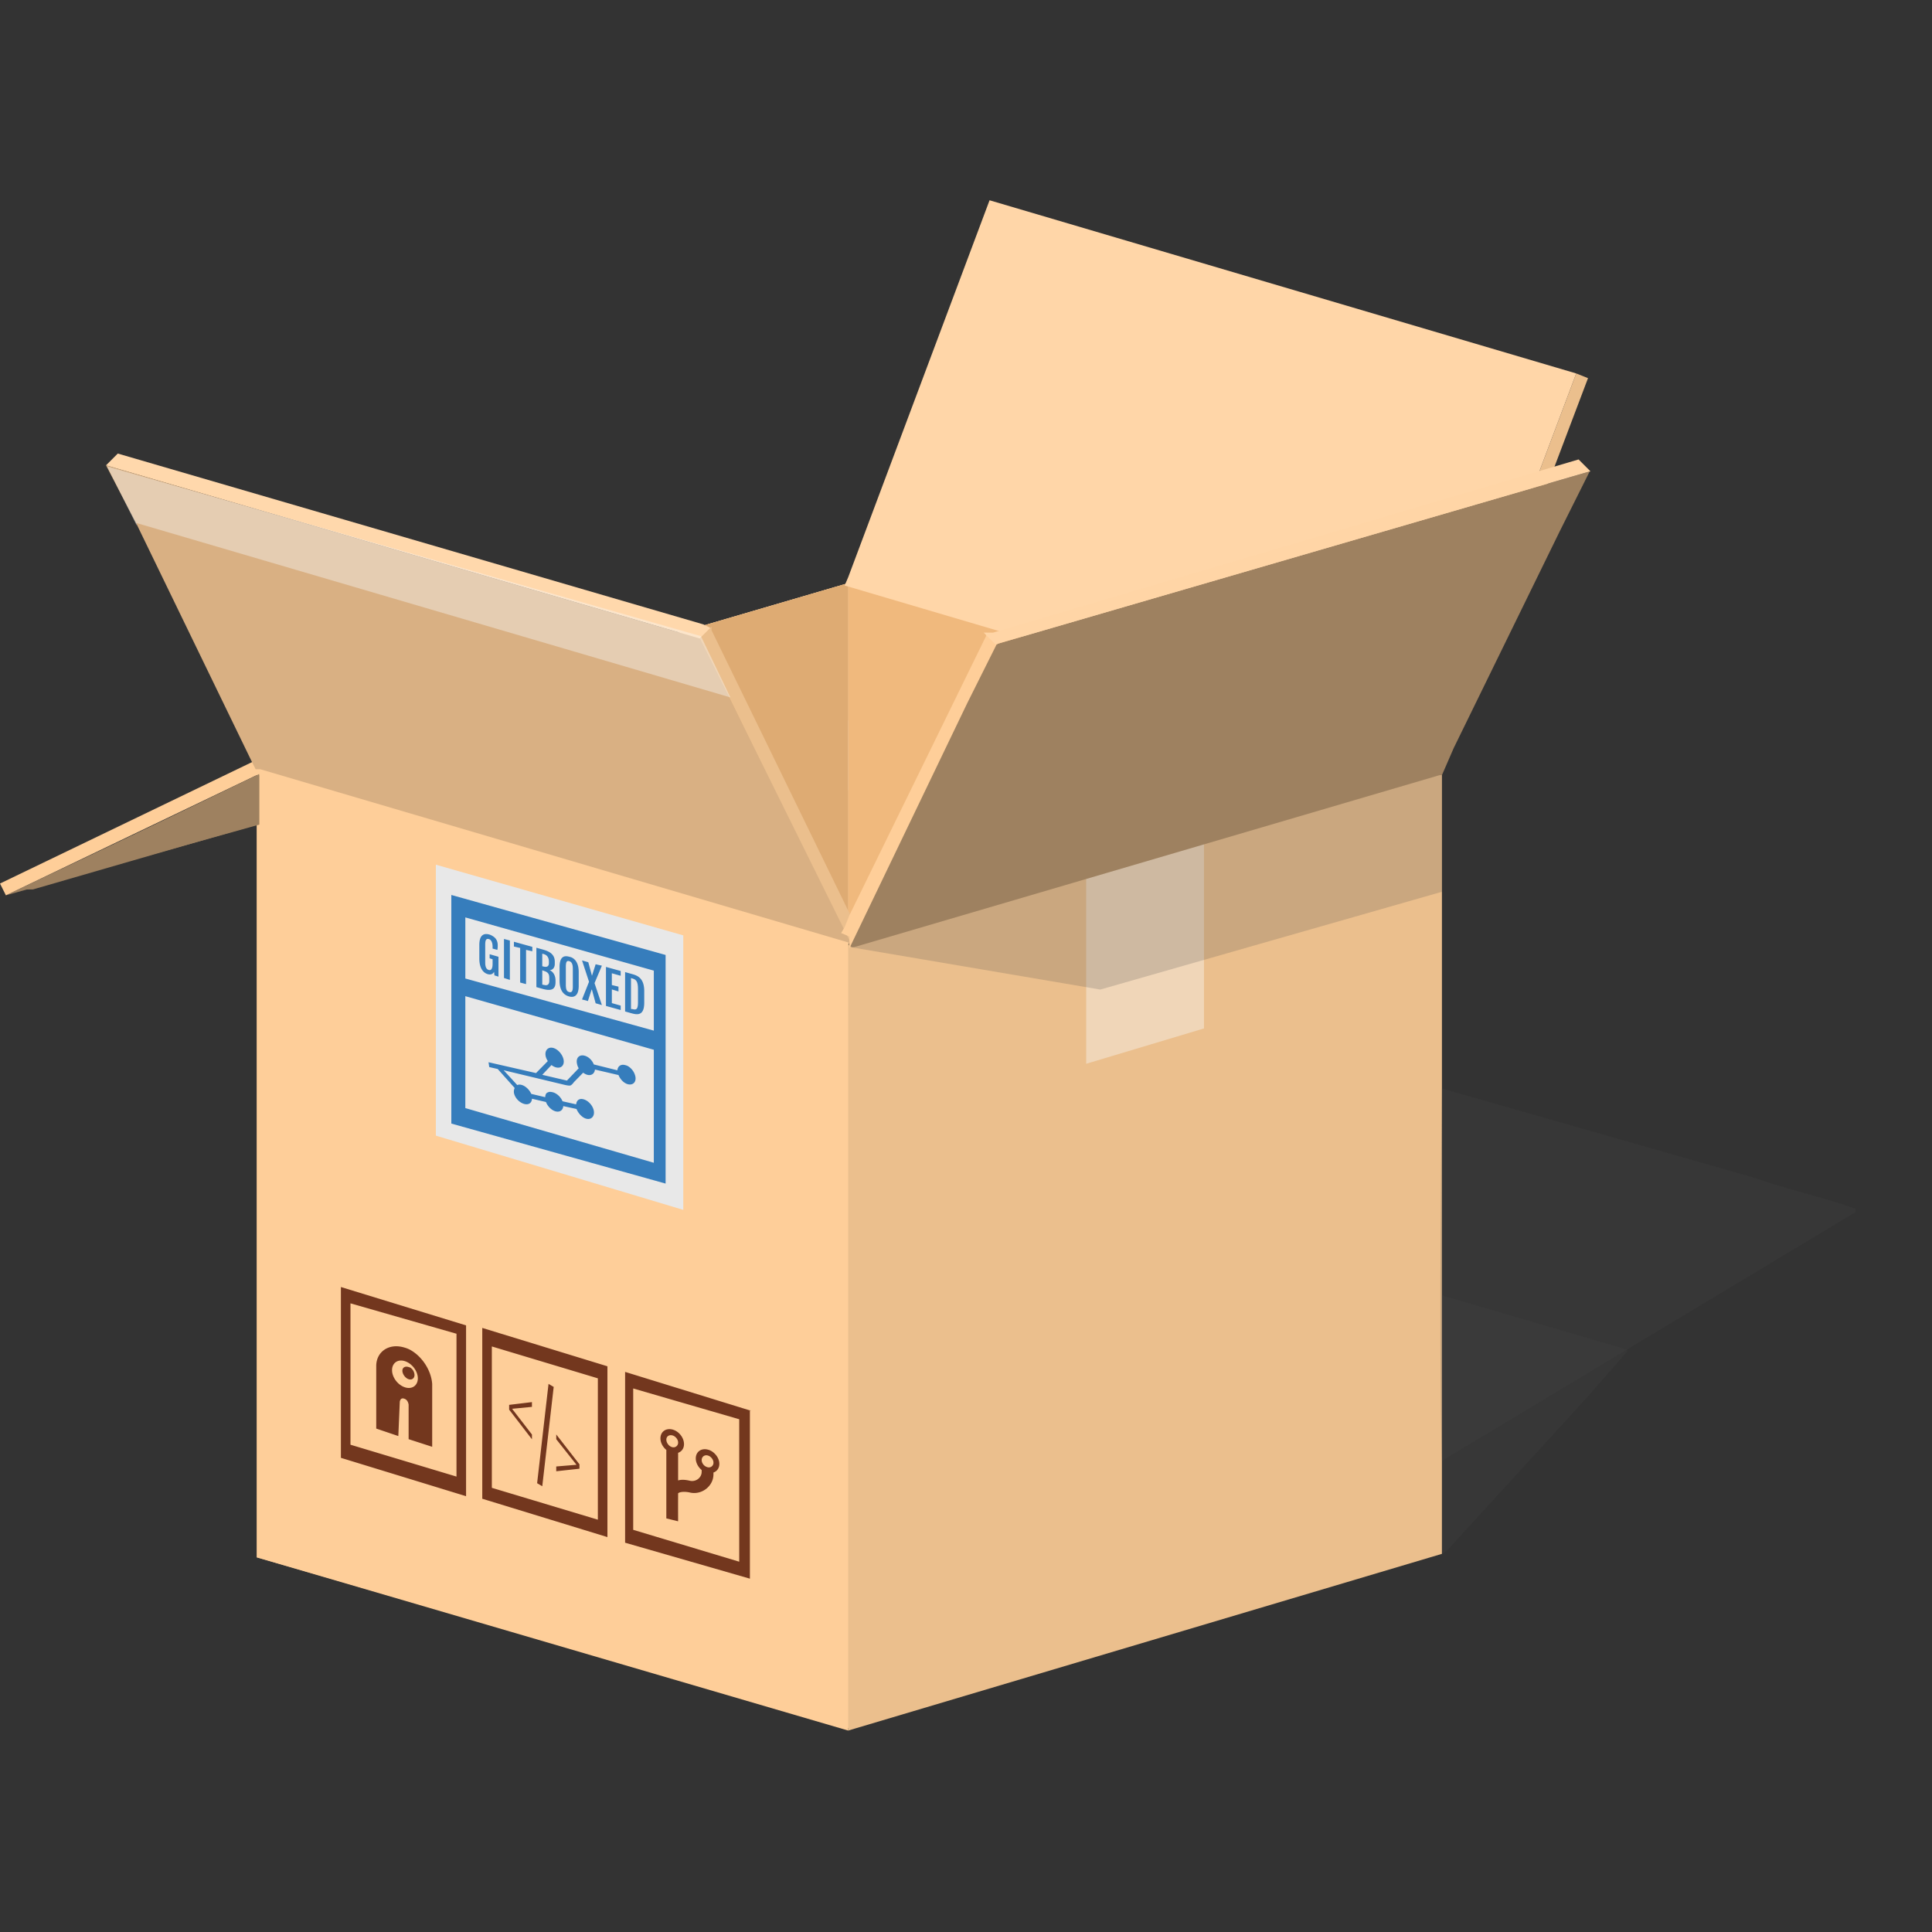<svg xmlns="http://www.w3.org/2000/svg" width="164" height="164" viewBox="0 0 164 164"><rect x="0" y="0" width="164" height="164" fill="#333333" stroke="none"/><path fill="#ebbf8d" d="M72 49.5L21.8 64.2v68L72 146.7v.2l50.4-15V64L72 49.5z"/><path fill="#fece99" d="M21.8 64.2L72 79v67.9l-50.2-14.7z"/><path fill="#ffd3a3" d="M72 79l50.5-15L72 49.5 21.8 64.2z"/><path fill-opacity=".2" fill="#494949" d="M122.4 131.853v-21.9l15.7 4.6v.2l-3.5 4-11.8 12.9-.3.2"/><path fill="#73371e" d="M63.656 119.695v.03l.094.025-.094-.055zm0 .03l-10.593-3.27v14.5l10.593 3.052v-14.28zm-.906.75v12.092l-9-2.706v-12l9 2.614zm-11.188-4.496l-10.624-3.257v14.5l10.624 3.256v-14.501zM50.75 117v12l-9-2.705v-12l9 2.706zm9.688 6.206a1.128 1.128 0 0 0-.376-.16c-.554-.13-1 .2-1 .756 0 .367.204.74.5.982v.156c0 .5-.5.873-1 .755-.414-.097-.742-.106-1-.026v-2.345c.297-.102.5-.37.5-.737 0-.554-.445-1.114-1-1.245-.554-.13-1 .2-1 .755 0 .367.204.74.5.982v5.812l1 .246c-.004-.804-.004-1.56 0-2.375.15-.145.618-.158 1-.068 1 .235 2-.54 2-1.54v-.157c.297-.102.5-.37.5-.737 0-.415-.265-.82-.624-1.054zm-.188.42c.18.12.313.323.313.528a.391.391 0 0 1-.5.393c-.274-.064-.5-.333-.5-.607 0-.273.226-.457.5-.393.068.016.127.04.187.08zm-3-1.704c.18.12.313.323.313.528a.392.392 0 0 1-.5.393c-.274-.064-.5-.365-.5-.638s.226-.426.5-.362c.068.016.127.04.187.08zm-17.688-9.415l-10.624-3.257v14.5l10.625 3.257v-14.5zm7 4.966l-.968 8.43.437.257.97-8.43-.438-.257zm-7.812-4.257v12.125l-9-2.705v-12l9 2.58zm6.406 5.803l-1.937.234v.406l1.936 2.516v-.407l-1.687-2.182 1.686-.162v-.407zm2.063 2.745v.407l1.718 2.168-1.72.144v.406l1.97-.215v-.375l-1.97-2.535zm-12.47-7.217a2.42 2.42 0 0 0-.438-.164c-1.29-.384-2.352.346-2.374 1.54v5.343l1.875.635.124-2.926c.047-.204.15-.322.376-.248.228.074.33.265.374.502v2.937l2 .647v-5.344c-.094-1.215-.93-2.408-1.937-2.922zm-.375.998c.608.198 1.094.85 1.094 1.456 0 .608-.487.96-1.095.762-.608-.197-1.094-.85-1.094-1.456 0-.608.487-.96 1.095-.762zm.5.575c-.06-.043-.116-.055-.188-.078-.284-.092-.53.03-.53.312 0 .282.246.627.53.72.285.092.5-.08.5-.362a.787.787 0 0 0-.312-.59z"/><path fill="#e8e8e8" d="M58 102.7l-21-6.3v-23l21 6v23.3"/><path fill="#367dbc" d="M56.5 81.063L38.312 75.97v19.405L56.5 100.47V81.062zm-1 1.328v5.095l-16-4.424v-5.187l16 4.518zm-1.53.4c-.126-.056-.257-.09-.376-.124l-.532-.15v3.343l.532.15c.478.13 1.093.255 1.093-.9v-.97c0-.864-.344-1.188-.718-1.35zm-1.282-.366l-1.25-.347v3.313l1.25.346v-.375l-.75-.213V83.99l.562.17v-.407l-.563-.137v-1l.75.214v-.406zm1.218.735c.18.123.25.362.25.83v1.032c0 .624-.103.736-.468.636l-.126-.01v-2.625l.126.04c.09.026.158.055.218.096zm-2.812-1.187l-.532-.12-.312.976-.313-1.15-.53-.15.593 1.81-.594 1.502.5.133.313-.976.03.017.313 1.15.53.15-.624-1.86.624-1.484zm-2.532-.68c-.09-.048-.175-.062-.25-.082-.31-.084-.812-.126-.812.875v1.157c0 .997.49 1.255.813 1.344.29.08.812.08.812-.906v-1.156c0-.763-.29-1.088-.563-1.23zm-.25.293c.2.054.313.223.313.65v1.53c0 .412-.114.5-.313.445-.204-.055-.28-.218-.28-.63v-1.5c0-.426.076-.55.28-.494zm-1.562-.684c-.202-.156-.462-.24-.688-.303l-.53-.15v3.343l.53.15c.566.155 1.094.167 1.094-.556v-.156c0-.394-.17-.73-.5-.882.224.007.438-.174.438-.528v-.188c0-.348-.142-.573-.344-.73zm-1.563-.527l-1.562-.433v.406l.53.12v2.937l.5.132V80.63l.532.12v-.375zm1.157.7c.173.11.25.318.25.55v.125c0 .31-.2.366-.47.292l-.093-.023v-1.064l.095.023c.083.022.16.057.22.094zm-3.063-1.238l-.5-.132v3.312l.5.164v-3.343zm-1.405-.343c-.094-.06-.21-.13-.344-.167-.316-.087-.843-.114-.843.888v1.156c0 1 .484 1.258.72 1.322.225.062.404.02.53-.193l.032.298.343.105v-1.687l-.75-.215v.345l.25.082v.406c0 .32-.09.568-.313.507-.212-.058-.313-.237-.313-.65v-1.5c0-.425.1-.533.313-.475.193.053.313.286.313.65v.156l.406.11c.026-.136.03-.246.03-.388 0-.29-.094-.563-.375-.748zm4.53 3.022c.174.11.22.268.22.502v.25c0 .31-.17.414-.438.34l-.156-.027v-1.218l.157.06a.842.842 0 0 1 .22.094zM55.5 89.11v9.594l-16-4.643v-9.5l16 4.55zm-2.156 1.412a.959.959 0 0 0-.313-.118c-.35-.082-.597.122-.624.45l-2-.497c-.145-.37-.46-.67-.812-.75-.42-.098-.702.188-.625.64.025.15.067.296.155.433l-1 1.047-2.094-.49.782-.83c.128.102.263.17.407.204.418.098.7-.188.624-.64-.077-.45-.488-.925-.907-1.022-.418-.097-.702.22-.624.67.025.15.102.317.187.453l-1 1.017-4.03-.92.06.41.72.165 1.438 1.61a.743.743 0 0 0-.063.403c.077.45.487.863.906.96.362.084.61-.105.626-.45l1.188.278c.144.377.487.717.843.8.353.08.6-.122.626-.452l1.124.244c.146.37.493.75.844.83.42.098.703-.22.626-.67-.077-.45-.487-.894-.906-.99-.348-.082-.564.113-.594.437l-1.156-.26c-.148-.366-.495-.688-.844-.77-.126-.028-.25-.044-.343-.01-.14.054-.205.086-.25.23a.5.5 0 0 0-.032.17v.032l-1.186-.28c-.156-.354-.505-.69-.844-.768-.144-.033-.242-.028-.344.02l-1.156-1.26 5.188 1.244s.34.084.468.052c.136-.034.313-.29.313-.29l.78-.797c.115.083.25.155.375.185.348.08.595-.128.625-.452l2 .467c.148.365.464.7.813.782.418.097.702-.188.624-.64a1.363 1.363 0 0 0-.593-.873z"/><path fill="#f7f7f7" fill-opacity=".4" d="M52 55.3l-10 3L92.2 73v17.3l10-3V70L52 55.3z"/><path fill="#f0b97d" d="M72 79l50.5-15L72 49.5z"/><path fill="#deab73" d="M72 79V49.5L21.8 64.2z"/><g><path fill-opacity=".2" fill="#494949" d="M2.7 75.5l19-5.6-2.3.6-13.4 4-3.3 1"/><path fill="#9e8160" d="M22 65.7V70L.5 76 22 65.8"/><path fill="#fece99" d="M22 65.2h.3v.3l-.4.2v-.5"/><path fill="#fece99" d="M22 65.7L.5 76 0 75l22-10.6v1.5"/><path fill="#9e8160" d="M2 75.6v-.2l20-9.7V70h-.2l-19 5.5H2"/></g><g><path fill-opacity=".2" fill="#494949" d="M122.4 124c-.3-10.2 0-31.6 0-31.6L149 100c2.8 1 5.7 1.6 8.5 2.6v.3"/><path d="M122.2 64.2l-.7.2 12.3-32.7 1 .4-12.3 32.5-.3-.3" fill="#ebbf8d"/><path d="M72 49l12-32 49.8 14.7-12.3 32.7-49.8-14.7.3-.7" fill="#ffd6a8"/></g><g><path fill="#ebbf8d" d="M72 77.3l.5 1 .2.3-.7.3v1L62 59.4l-2.6-5.2 1-1v.3L72 77.3"/><path fill="#d9b083" d="M9 39.5l2.6 5 9.7 20 .4.8h.4L72 80h.2L62 59.4l-2.6-5.2L9 39.5z"/><path fill="#ffd8ac" d="M59.4 54.2L9 39.5l1-1L59.7 53l.6.3-1 1"/><path fill="#f7f7f7" fill-opacity=".4" d="M11.6 44.6l-2.5-5L59.5 54l2.5 5.2-50.4-14.8"/></g><g><path fill-opacity=".2" fill="#494949" d="M72.2 80.4l50.2-14.7v10l-29 8.3z"/><path fill="#9e8160" d="M135 40L84.5 54.7l-2.5 5-10 20.5.3.2h.2l49.7-14.6h.2l1-2.3 9-18.4 2.5-5z"/><path fill="#fece99" d="M84.6 54.7l-2.5 5-10 20.8v-1l-.7-.3.3-.5.4-1L83.7 54v-.3l1 1"/><path fill="#ffd5a6" d="M135 40L84.5 54.7l-1-1h.8L134 39l1 1"/></g></svg>
